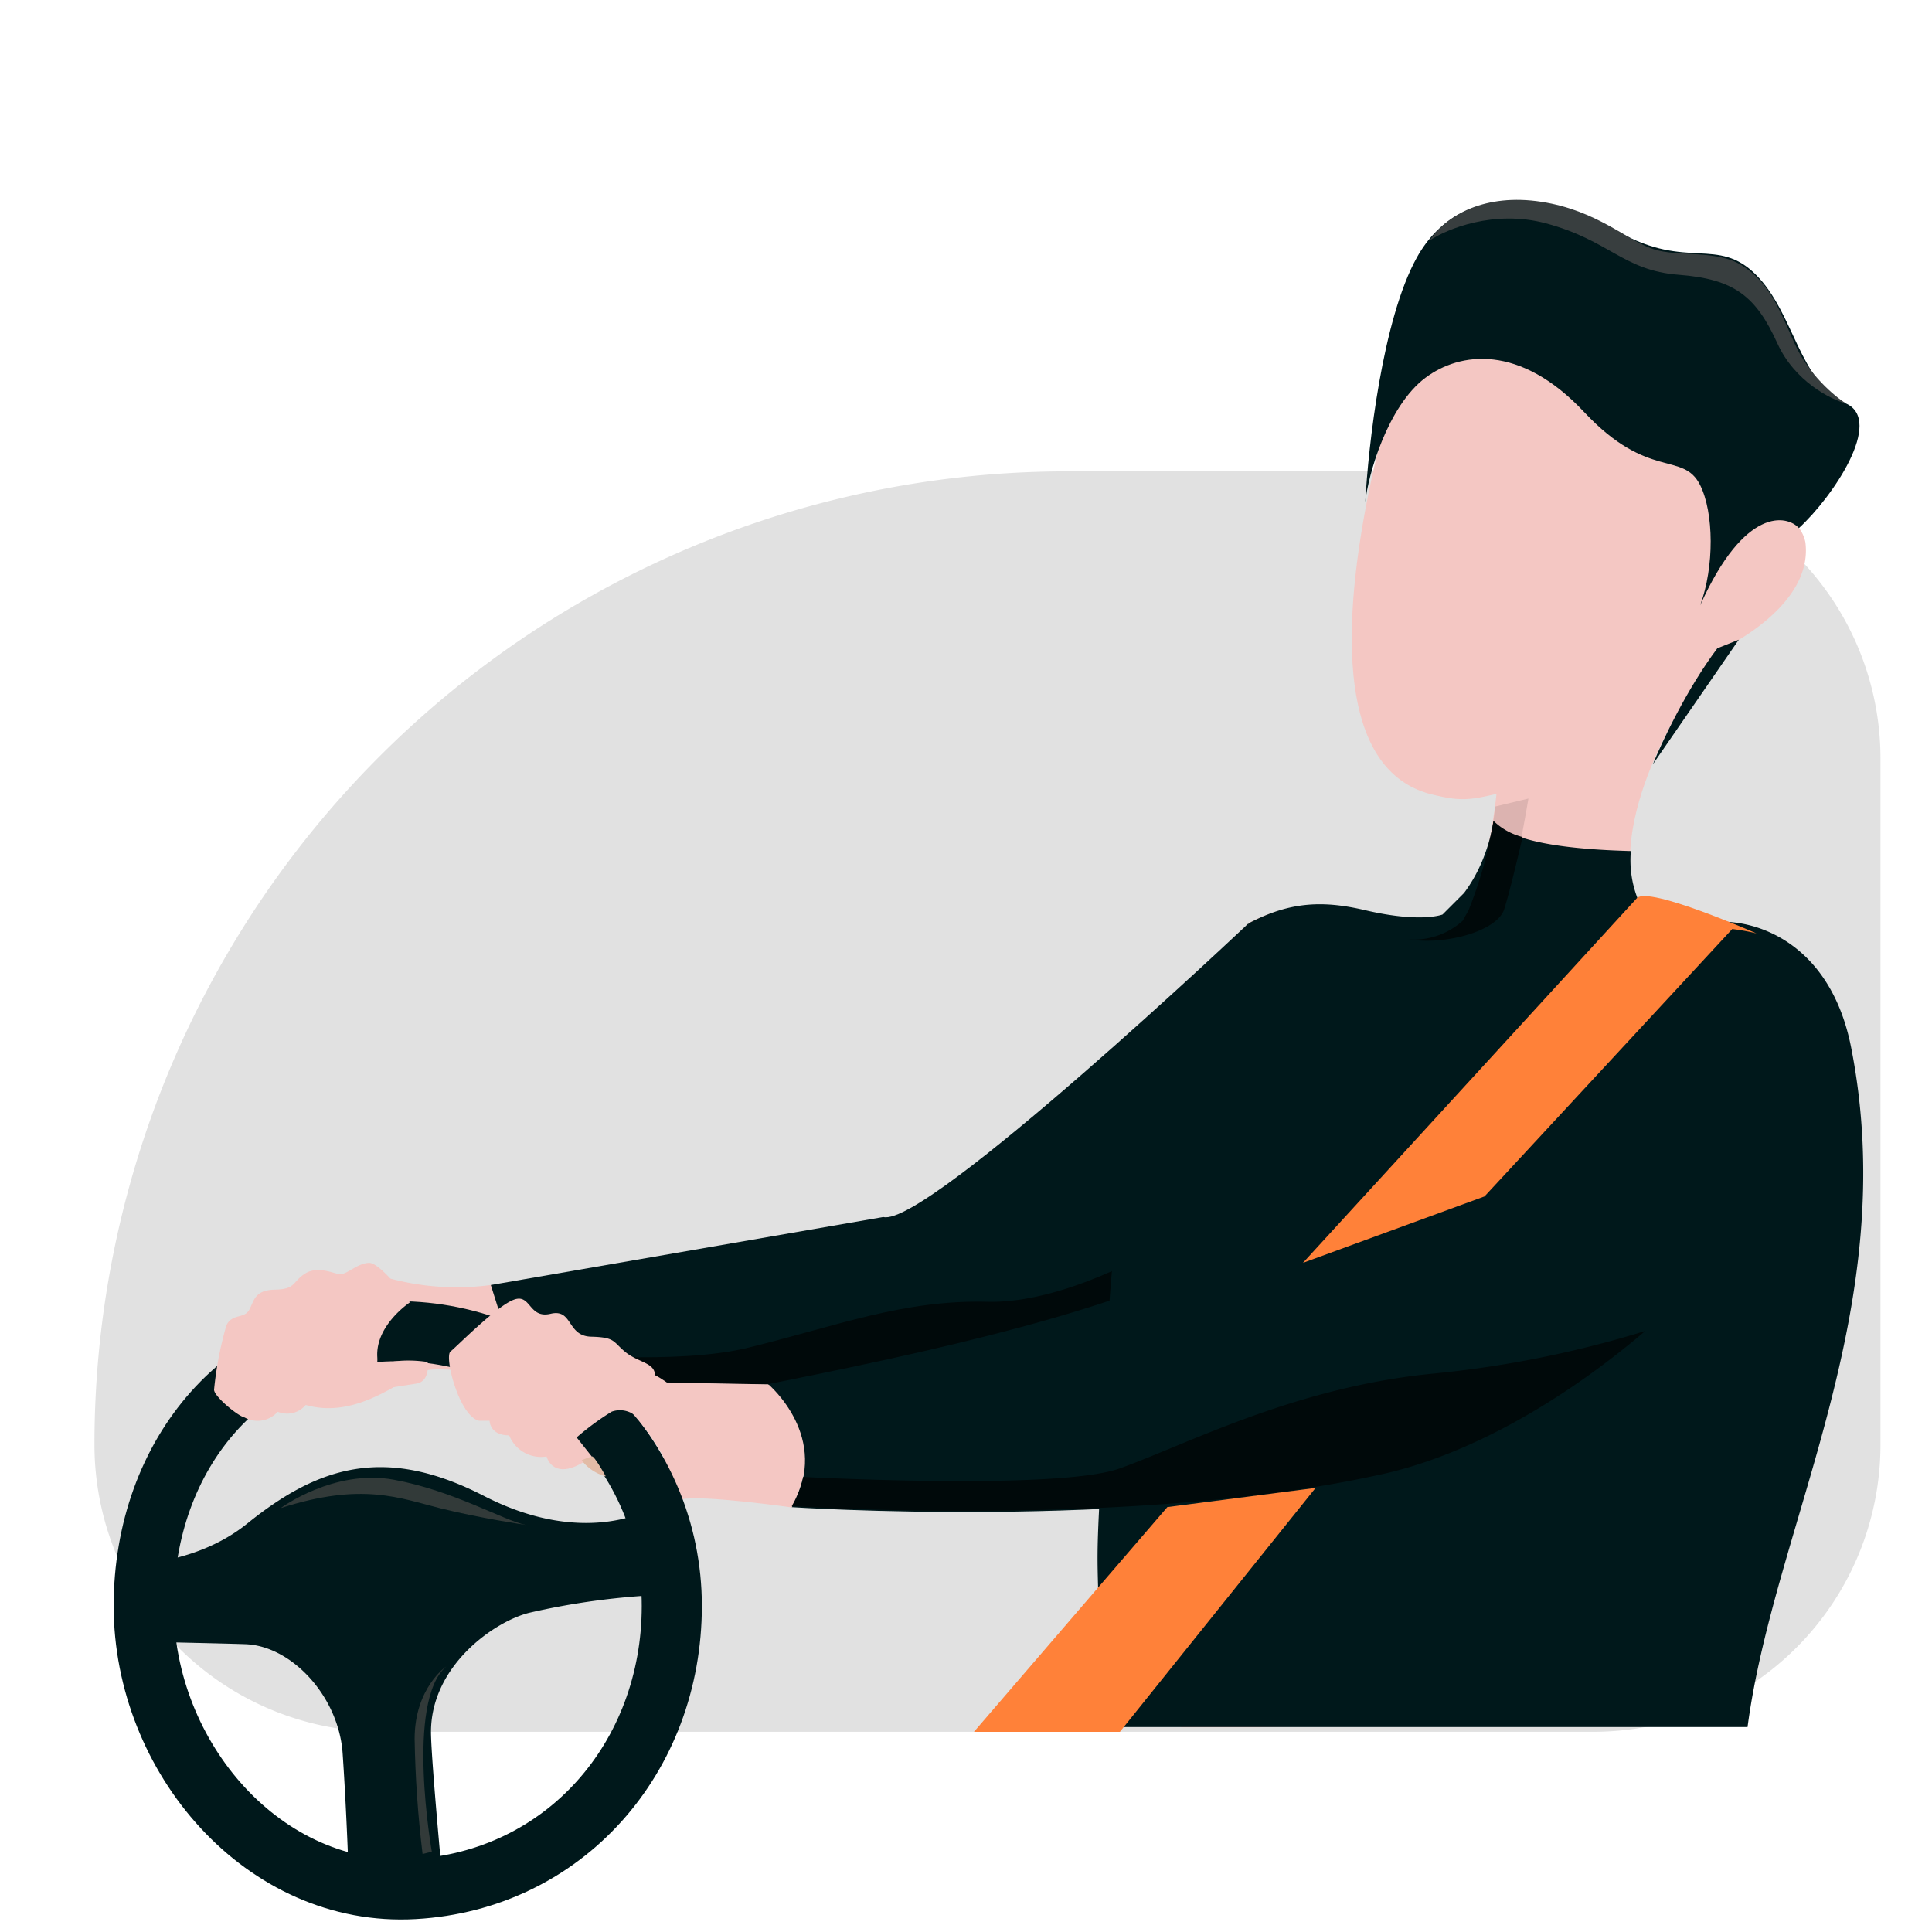 <svg xmlns="http://www.w3.org/2000/svg" fill="none" viewBox="0 0 225 225"><path fill="#E1E1E1" d="M124.34 54.895h61.21A33.451 33.451 0 01219 88.345v79.89a33.45 33.45 0 01-33.45 33.45H44.45A33.451 33.451 0 0111 168.235a113.34 113.34 0 01113.34-113.34z"/><path fill="#F4C7C3" d="M45.489 148.914a30.037 30.037 0 0011.67.74s6.28.89 3.39 10.75c0 0-8.33-1.26-10.75-.84-2.42.42-7.81 5.86-14.15 4.07-6.34-1.79 9.84-14.72 9.84-14.72z"/><path fill="#00181B" d="M145.43 107.504s-37.54 35.5-42.56 34.23l-45.71 7.92 3.39 10.75s45.67 2 53 0c7.33-2 22.84-11.4 22.84-11.4l9.04-41.5z"/><path fill="#F4C7C3" d="M202.861 199.673c.91-3.93 15.27-63.14 12-77.42-3.27-14.28-13.89-16.12-17.94-14.25-3.65 1.68-5.88-2.55-6.29-3.4-1.81-4.11-1.15-13.85 8.57-27.52l1.06-1.35s10.93-4.93 10-12.54c0 0-.47-3.54-4.85-3.34 0 0 6.17-11.46 1.92-19-4.41-7.82-37.57-16.352-42.83-2.352 0 0-17.17 48.722 2 53.952 3.369.844 4.4.798 7.78 0a51.675 51.675 0 01-3.31 13.55l-.68 1.22s-4.71 4.89-11.76.19c-3.78-2.53-8.25-2.46-13.1.07l-10.17 38.52-.32.61c-1.11 2.59-5.45 13.4-4.35 20.78 1.27 8.44 6.69 12.58 6.82 23.18l.14 10.59h9"/><path fill="#00181B" d="M165 30c-4 7.2-5.667 22-6 28.5.308-3.166 2.601-11.2 7-14.5 4-3 11-4 18.5 4s11.5 4.5 13.5 8.5c1.6 3.2 1.667 9.5 0 14 5.2-11.6 10.167-10.5 11.5-9 4-3.666 9.9-12.5 5.5-14.5-5.5-2.5-6-10.5-10.5-15s-8-.5-16-5-18.5-6-23.5 3zM192.5 89l10-14.5-2.5 1c-3.6 4.8-6.5 11-7.5 13.5z"/><path fill="#383E3F" d="M180 26.001c-6-1.6-11.5.667-13.5 2 2-3 6.5-5.5 13-4.5s10 4.5 13 5.5 7.5 0 10.5 2 4 4.5 6 9c1.6 3.6 4.667 6.167 6 7-1.833-.5-6-2.6-8-7-2.5-5.5-5-7.5-11.5-8s-8-4-15.5-6z"/><path fill="#00090A" d="M115.039 151.605c-9.82-.26-17.59 2.82-27.87 5.34-8.1 2-22.07.84-27.63.27l1 3.19s45.67 2 53 0c7.33-2 22.85-11.4 22.85-11.4l1.17-5.36c-6.3 4.15-15.53 8.14-22.52 7.96z"/><path fill="#000" d="M174.131 108.771C175.598 107.444 178 93 178 93l-3.869.928a46.915 46.915 0 01-3.202 12.616l-.648 1.132a8.168 8.168 0 01-3.406 1.801 8.307 8.307 0 01-3.875.054l.133.047c3.488.751 9.53.51 10.998-.807z" opacity=".1"/><path fill="#00181B" d="M203.519 201.134c3.13-23.6 18.08-48.66 12.06-79.17-2.84-14.38-14.55-15.86-18.6-13.96-3.65 1.68-5.88-2.54-6.28-3.4a12.306 12.306 0 01-.77-5.49c-7.13-.19-13.91-1-16-3.45-.587 3.542-1.93 6.339-3.43 8.339l-2.5 2.5s-2.5 1.021-9-.499c-4.833-1.13-8.7-1.05-13.57 1.52l-14.77 28.479s-2.16 19-2.16 31c-1 16.5-.64 12.91-.5 23.5v10.631h18.61"/><path fill="#F4C7C3" d="M76.281 161.004l13.18.22s7.82 3.8 2.75 14.33c0 0-10.59-1.5-12.83-.94s-3.1-13.61-3.1-13.61z"/><path stroke="#00181B" stroke-miterlimit="10" stroke-width="7" d="M48.238 220.001c17.5-1 30-15.312 30-32.98 0-17.667-14.342-31.99-32.01-31.99-17.667 0-29.49 14.323-29.49 31.99 0 17.668 14 33.98 31.5 32.98z"/><path fill="#00181B" d="M14.55 182.204s8.06.234 14.264-4.788c8.307-6.705 16.068-9.097 27.526-3.211 12.245 6.308 20.02 1.221 20.02 1.221s.32 5.374.865 10.3a85.006 85.006 0 00-15.471 2.07c-4.064.938-11.832 6.26-11.554 14.346.098 3.553 1.241 15.824 1.241 15.824s-6.108 1.833-10.833.504c0 0-.221-7.162-.704-14.258-.449-6.63-5.924-12.545-11.342-12.731-2.996-.104-14.002-.33-14.002-.33l-.01-8.947z"/><path fill="#F4C7C3" d="M47.74 151.675s-3.39-4.65-4.78-4.6c-1.39.05-2.62 1.45-3.46 1.31-.84-.14-2.62-1-4.07 0-1.45 1-1 1.76-3.45 1.81-2.45.05-2.4 1.45-3 2.42-.6.97-2 .37-2.62 1.76a41.354 41.354 0 00-1.43 7.47c0 .78 2.77 3.07 3.55 3.23a3.122 3.122 0 003.86-.66s2.41 1.11 3.91-1.73c0 0 2.51.61 3.74-1.06 0 0 4.18.16 3.95-3.57-.23-3.73 3.8-6.38 3.8-6.38z"/><path fill="#00090A" d="M163.91 109.392h.09c4.43.73 10.4-1 11.18-3.51.6-1.86 1.66-6.34 2.14-8.4a7.51 7.51 0 01-3.39-1.88 49.272 49.272 0 01-2.9 10.4l-.68 1.22a8.472 8.472 0 01-6.44 2.17z"/><path fill="#F4C7C3" d="M49.798 158.623s.33 2.06-1.12 2.47c-.47.13-3.75.51-4.82.91-1.39.51-2.52-1.33-.24-2.7 2.28-1.37 6.18-.68 6.18-.68zM74.838 166.002a39.033 39.033 0 001.43-5.76c.09-1.54-1.92-1.55-3.42-2.77s-1.14-1.73-4-1.8c-2.86-.07-2.11-3.29-4.72-2.67-2.61.62-2.27-2.46-4.36-1.61-2.09.85-6.54 5.4-7.3 6-.76.6 1 7.52 3.32 8.07h1.23s0 1.7 2.28 1.7a3.998 3.998 0 004.36 2.46s.81 3.33 5.26 0l-1.76-2.22a30.975 30.975 0 014.08-3 2.85 2.85 0 013.6 1.6z"/><path fill="#E2BBA6" d="M67.738 170.063a5.208 5.208 0 002.81 1.87s-1.3-2.33-1.59-2.32a9.973 9.973 0 00-1.22.45z"/><path fill="#F4C7C3" d="M76.12 160.074s9 3.93 3.51 14.31c0 0-2.47-6.28-6.47-10.3l2.96-4.01z"/><path fill="#00181B" d="M89.46 161.193s7.42 6.23 2.75 14.33c0 0 39.591 2.66 68.181-3.59 21.52-4.71 46.2-27.17 53.56-45.58 0 0 1.94-28.84-23.1-11.18-41.7 29.4-47.35 35.329-101.39 46.02z"/><path fill="#00090A" d="M191.611 155.004a124.493 124.493 0 01-25.05 5c-16 1.64-28.45 8.26-36.14 11-6 2.17-27.77 1.44-36.89 1a11.84 11.84 0 01-1.32 3.39s39.59 2.66 68.18-3.59c10.44-2.16 21.63-8.63 31.22-16.8z"/><path fill="#323A39" d="M32.679 175.639s6.206-4.6 13.19-3.312c6.984 1.287 12.758 4.735 15.344 5.261 0 0-5.191-.759-9.898-1.927-4.706-1.169-9.11-3.105-18.636-.022zM51.968 194.077s-3.67 2.468-3.68 8.42c.074 4.486.383 8.965.926 13.419l1.077-.271s-3.087-17.464 1.677-21.568z"/><path fill="#FF8139" d="M190.628 104.604l-38.89 42.47 21.15-7.74 28.85-31.14c.95.11 1.892.28 2.82.51 0 0-12.6-5.56-13.93-4.1zM135.952 175.511l-22.53 26.18h17l22.79-28.41-17.26 2.23z"/></svg>